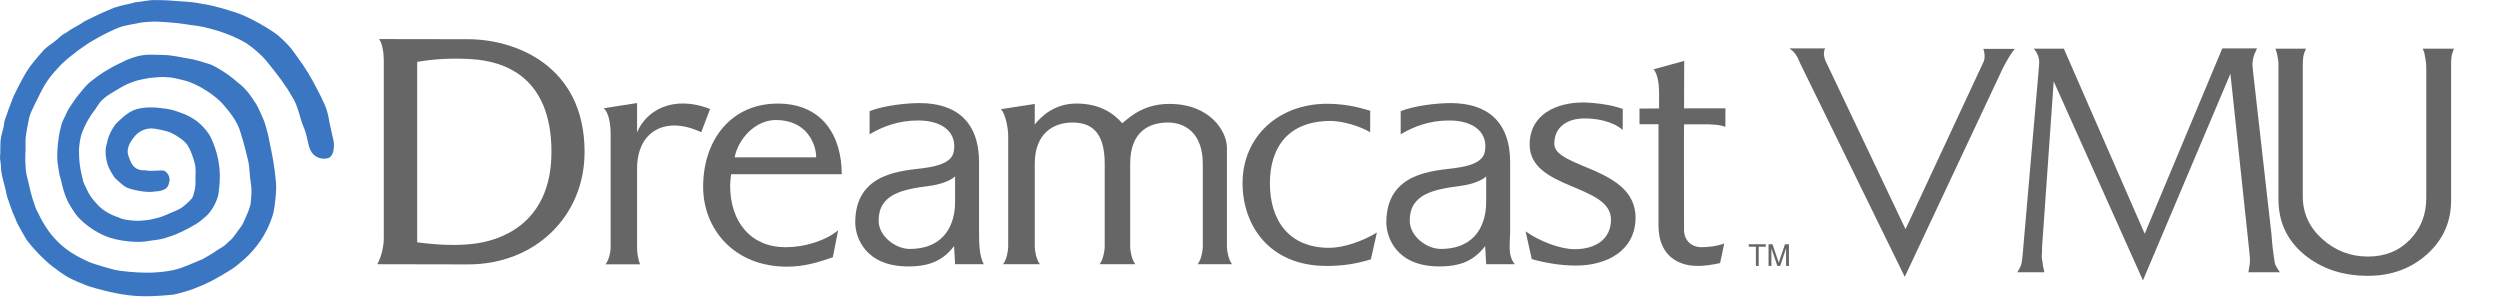 <?xml version="1.0" encoding="UTF-8" standalone="no"?>
<!DOCTYPE svg PUBLIC "-//W3C//DTD SVG 1.1//EN" "http://www.w3.org/Graphics/SVG/1.1/DTD/svg11.dtd">
<svg width="800px" height="95px" version="1.1" xmlns="http://www.w3.org/2000/svg" xmlns:xlink="http://www.w3.org/1999/xlink" xml:space="preserve" xmlns:serif="http://www.serif.com/" style="fill-rule:evenodd;clip-rule:evenodd;stroke-linejoin:round;stroke-miterlimit:2;">
    <g>
        <path d="M561.889,78.945l-2.285,0l0,-0.789l5.444,0l0,0.789l-2.266,0l0,6.146l-0.893,0l0,-6.146Z" style="fill:#666;fill-rule:nonzero;"/>
        <path d="M568.741,85.091l-1.893,-5.635l0,5.635l-0.914,0l0,-6.935l1.264,0l2,5.896l1.998,-5.896l1.264,0l0,6.935l-0.91,0l0,-5.635l-1.895,5.635l-0.914,0Z" style="fill:#666;fill-rule:nonzero;"/>
        <path d="M122.813,19.344c0,-2.409 -0.458,-5.529 -1.522,-6.841c6.973,0 22.039,0.046 28.497,0.046c14.859,0 37.277,8.247 37.277,36.052c0,20.635 -15.826,36.008 -37.277,36.008c-4.705,0 -22.67,-0.058 -29.044,-0.058c1.306,-2.411 2.069,-5.685 2.069,-8.269l0,-56.938Zm10.687,58.199c6.858,0.892 13.189,1.165 18.917,0.347c5.542,-0.793 24.165,-4.805 24.049,-29.529c-0.109,-23.431 -14.581,-28.788 -25.731,-29.443c-5.819,-0.343 -11.436,-0.123 -17.236,0.881l0.001,57.744Z" style="fill:#666;fill-rule:nonzero;"/>
        <path d="M193.187,34.642l10.676,-1.667l0,9.4c2.738,-6.767 11.259,-12.205 23.366,-7.493l-2.838,7.433c-11.082,-5.26 -20.528,-0.646 -20.528,11.661l0,25.394c0,1.209 0.264,3.648 0.985,5.213l-11.089,0c1.12,-1.381 1.64,-4.004 1.64,-5.213l0,-36.63c-0.003,-2.657 -0.545,-6.77 -2.212,-8.098Z" style="fill:#666;fill-rule:nonzero;"/>
        <path d="M530.719,39.738l0,32.434c0,10.183 7.019,12.905 12.219,12.905c2.197,0.107 5.313,-0.406 7.488,-0.889l1.338,-6.285c-2.535,0.97 -5.481,1.197 -7.25,1.197c-3.26,0 -5.617,-2.164 -5.617,-5.549c0,-3.037 -0.077,-32.809 0,-33.761l-0.034,0c0.432,0 7.196,-0.024 7.879,0c2.217,0.078 3.92,0.213 5.387,0.803l0.008,-5.919c0,0 -12.985,-0.017 -13.239,-0.017l0.053,-15.181l-9.838,2.719c1.356,1.269 1.797,4.982 1.797,7.431c0,0 -0.008,4.536 -0.008,5.083c-0.441,0 -5.438,0.025 -6.265,0.025l0,5.001c0.873,0 6.082,0.003 6.082,0.003Z" style="fill:#666;fill-rule:nonzero;"/>
        <path d="M488.193,74.036c4.229,3.021 10.866,5.703 15.733,5.703c6.752,0 11.588,-3.285 11.588,-9.469c0,-11.414 -26.022,-9.522 -26.022,-24.004c0,-9.792 8.756,-13.476 17.1,-13.476c2.683,0 8.806,0.582 12.697,2.088l-0.031,6.688c-3.459,-2.955 -8.735,-3.669 -12.213,-3.669c-5.521,0 -9.668,2.74 -9.668,8.112c0,7.887 26.002,7.43 26.002,23.621c0,10.471 -9.07,15.354 -19.055,15.354c-4.865,-0 -9.939,-0.862 -14.16,-2.071l-1.971,-8.877Z" style="fill:#666;fill-rule:nonzero;"/>
        <path d="M331.107,39.839c0,-0.592 0.021,-5.895 0.021,-6.574l-10.809,1.671c1.303,1.365 2.303,5.623 2.303,8.667l0,35.414c0,1.209 -0.519,4.143 -1.641,5.521l11.784,0c-1.118,-1.381 -1.637,-4.313 -1.637,-5.521l0,-26.645c0,-9.75 6.031,-13.164 12.035,-13.164c5.434,0 10.344,2.352 10.344,13.164l0,26.646c0,1.209 -0.52,4.142 -1.637,5.521l11.428,0c-1.123,-1.381 -1.637,-4.313 -1.637,-5.521l0,-26.646c0,-10.811 6.678,-13.164 12.123,-13.164c5.43,0 11.111,3.411 11.111,13.164l0,26.646c0,1.209 -0.515,4.142 -1.642,5.521l11.008,0c-1.127,-1.381 -1.639,-4.313 -1.639,-5.521l0,-31.706c0,-5.404 -5.516,-14.063 -18.391,-14.063c-7.492,0 -11.818,3.333 -15.103,6.2c-2.793,-3.26 -7.34,-6.317 -14.647,-6.317c-7.116,-0.003 -11.319,4.17 -13.374,6.707Z" style="fill:#666;fill-rule:nonzero;"/>
        <path d="M305.621,56.453c-1.543,1.453 -4.773,2.579 -8.107,3.019c-8.762,1.147 -16.352,2.604 -16.352,11.137c0,5.063 5.52,9.048 9.891,9.048c11.578,0 14.57,-8.353 14.57,-14.935l0,-8.269l-0.002,0Zm-27.352,-20.883c4.419,-1.771 11.549,-2.583 16.021,-2.583c11.42,-0 19.008,5.705 19.008,18.95l-0,21.972c-0,4.069 0.062,7.924 1.512,10.631l-9.178,-0l-0.332,-5.78c-3.473,4.487 -7.627,6.495 -14.676,6.495c-13.91,-0 -16.946,-9.503 -16.946,-14.069c-0,-16.297 15.512,-16.485 22.249,-17.447c3.728,-0.526 8.521,-1.58 9.244,-5.074c1.188,-5.78 -2.942,-10.114 -11.385,-10.114c-6.197,-0 -11.273,1.885 -15.514,4.422l-0.003,-7.403Zm197.303,20.883c-1.541,1.453 -4.773,2.579 -8.109,3.019c-8.76,1.147 -16.348,2.604 -16.348,11.137c-0,5.063 5.516,9.048 9.887,9.048c11.576,0 14.57,-8.353 14.57,-14.935l-0,-8.269Zm-27.349,-20.883c4.418,-1.771 11.556,-2.583 16.023,-2.583c11.414,-0 19.002,5.705 19.002,18.95l-0,21.972c-0,4.069 -0.887,7.841 1.508,10.631l-9.176,-0l-0.334,-5.78c-3.478,4.487 -7.625,6.495 -14.674,6.495c-13.902,-0 -16.943,-9.503 -16.943,-14.069c-0,-16.297 15.512,-16.485 22.246,-17.447c3.729,-0.526 8.527,-1.58 9.242,-5.074c1.19,-5.78 -2.941,-10.114 -11.385,-10.114c-6.195,-0 -11.271,1.885 -15.513,4.422l-0,-7.4l0.004,-0.003Z" style="fill:#666;fill-rule:nonzero;"/>
        <path d="M438.451,42.308c-3.443,-2.012 -8.879,-3.605 -12.67,-3.605c-13.312,0 -19.412,8.185 -19.412,19.976c0,11.68 5.965,20.625 18.983,20.625c4.462,0 10.535,-2.006 15.25,-4.902l-1.918,8.593c-4.799,1.428 -8.842,2.108 -14.194,2.108c-18.295,0 -26.871,-12.977 -26.871,-26.479c0,-14.921 11.504,-25.417 27.072,-25.417c6.805,0 11.771,1.668 13.776,2.238l-0.016,6.863Z" style="fill:#666;fill-rule:nonzero;"/>
        <path d="M233.646,59.304c0.008,-1.234 0.172,-2.41 0.31,-3.55l35.401,0c-0,-12.169 -6.087,-22.608 -20.505,-22.608c-14.965,0 -23.85,11.703 -23.85,26.63c-0,13.498 9.891,25.56 26.832,25.56c5.356,0 9.834,-1.319 14.669,-3.012l1.701,-8.63c-4.135,3.404 -10.817,5.418 -16.849,5.418c-10.841,-0 -17.756,-7.849 -17.709,-19.808Zm1.431,-8.948c1.149,-5.92 6.628,-11.952 13.184,-11.952c10.018,-0 12.917,7.817 12.917,11.952c-0.002,-0 -26.101,0.019 -26.101,-0Z" style="fill:#666;fill-rule:nonzero;"/>
        <path d="M644.735,15.647c-0.325,0.433 -0.609,0.798 -0.852,1.095c-0.244,0.298 -0.744,1.096 -1.501,2.394c-0.271,0.432 -0.541,0.906 -0.811,1.42c-0.271,0.513 -0.514,0.987 -0.731,1.419l-31.317,66.61l-33.508,-68.395c-0.216,-0.486 -0.433,-0.973 -0.649,-1.46c-0.216,-0.487 -0.378,-0.784 -0.487,-0.892c-0.324,-0.541 -0.622,-0.947 -0.892,-1.217c-0.271,-0.271 -0.73,-0.649 -1.379,-1.136l11.439,-0c-0.27,0.541 -0.405,1.136 -0.405,1.785c-0,0.486 0.135,1.136 0.405,1.947l25.719,54.115l24.178,-51.843c0.379,-0.758 0.663,-1.366 0.852,-1.826c0.189,-0.46 0.284,-0.96 0.284,-1.501c-0,-0.919 -0.135,-1.758 -0.406,-2.515l10.061,-0Z" style="fill:#666;fill-rule:nonzero;"/>
        <path d="M729.554,87.125l-10.06,0l0.406,-2.596c0.054,-0.379 0.081,-0.866 0.081,-1.461c-0,-0.486 -0.041,-1.068 -0.122,-1.744c-0.081,-0.676 -0.122,-1.095 -0.122,-1.258l-6.003,-56.468l-27.991,66.123l-28.559,-63.689l-3.732,53.223l-0,1.461c-0.054,0.27 -0.081,0.513 -0.081,0.73l-0,1.136c0.162,0.757 0.27,1.406 0.324,1.947c0,0.324 0.068,0.73 0.203,1.217c0.135,0.487 0.23,0.946 0.284,1.379l-8.681,0c0.216,-0.27 0.446,-0.649 0.689,-1.136c0.244,-0.487 0.42,-0.838 0.528,-1.055c0.162,-0.486 0.284,-1.122 0.365,-1.906c0.081,-0.784 0.149,-1.42 0.203,-1.907l5.111,-58.902l0.162,-2.434c0,-0.271 -0.054,-0.676 -0.162,-1.217c-0.27,-1.136 -0.811,-2.137 -1.623,-3.002l9.655,-0l25.882,59.227l24.826,-59.308l11.115,-0l-0.811,1.785c-0.433,1.136 -0.649,2.298 -0.649,3.488l0.162,1.948l5.923,52.33c0.108,1.569 0.243,3.056 0.406,4.463c0.162,1.406 0.378,2.947 0.649,4.624c0.108,0.487 0.324,0.987 0.649,1.501c0.324,0.514 0.649,1.014 0.973,1.501Z" style="fill:#666;fill-rule:nonzero;"/>
        <path d="M785.247,15.566c-0.27,0.757 -0.459,1.325 -0.568,1.704c-0.108,0.378 -0.189,0.811 -0.243,1.298c-0.054,0.487 -0.081,0.865 -0.081,1.136l-0,44.379c-0,6.924 -2.569,12.684 -7.708,17.282c-5.138,4.597 -11.439,6.896 -18.904,6.896c-8.113,-0 -14.915,-2.272 -20.405,-6.815c-5.49,-4.544 -8.235,-10.439 -8.235,-17.687l0,-43.163c0,-0.541 -0.027,-0.973 -0.081,-1.298c-0.216,-1.244 -0.351,-2.001 -0.405,-2.272c-0.054,-0.162 -0.217,-0.649 -0.487,-1.46l9.817,-0c-0.487,0.973 -0.784,1.852 -0.892,2.637c-0.109,0.784 -0.163,1.609 -0.163,2.474l0,42.189c0,5.355 2.083,9.899 6.247,13.631c4.165,3.732 9.033,5.598 14.604,5.598c5.463,-0 9.939,-1.799 13.428,-5.396c3.489,-3.596 5.233,-8.018 5.233,-13.265l-0,-42.027c-0,-0.757 -0.095,-1.663 -0.284,-2.718c-0.189,-1.054 -0.311,-1.69 -0.365,-1.906c-0.216,-0.541 -0.379,-0.947 -0.487,-1.217l9.979,-0Z" style="fill:#666;fill-rule:nonzero;"/>
    </g>
    <path d="M65.058,1.288c3.969,0.596 8.026,1.984 10.141,2.63c4.261,1.302 11.177,5.351 13.621,7.291c1.157,0.918 3.585,3.323 4.528,4.533c0.917,1.179 2.667,3.733 3.783,5.308c1.781,2.597 3.874,6.466 5.648,10.025c1.984,3.978 2.12,5.13 2.721,8.455l1.311,5.862c0.123,1.014 0.227,4.731 -1.957,5.251c-2.181,0.521 -4.199,-0.483 -5.15,-1.955c-1.316,-2.036 -1.133,-4.926 -2.623,-8.234c-1.161,-2.674 -1.666,-6.561 -3.521,-9.355l-1.453,-2.458c-2.573,-3.96 -5.253,-7.103 -6.851,-9.153c-1.411,-1.723 -4.04,-4.064 -6.531,-5.729c-2.306,-1.398 -6.032,-2.993 -8.719,-3.813c-0.856,-0.279 -4.524,-1.357 -6.8,-1.66c-3.093,-0.347 -5.126,-0.836 -8.063,-1.043c-3.63,-0.256 -5.367,-0.578 -10.074,-0.028c-1.783,0.484 -4.605,0.676 -7.147,1.647c-2.053,0.837 -4.906,2.189 -7.703,3.832c-3.012,1.651 -7.578,5.026 -10.609,7.907c-3.054,3.263 -4.582,5.014 -6.687,9.15c-0.931,2.046 -2.736,5.213 -3.464,7.447c-0.497,2.269 -1.443,6.5 -1.286,8.556c0.073,3.681 -0.25,4.44 0.027,7.45c0.01,2.71 0.899,4.588 1.27,6.806c0.315,1.53 1.787,6.828 2.694,8.062c4.129,8.9 9.675,12.755 15.856,15.537c1.742,0.888 7.191,2.346 8.767,2.763c2.69,0.485 6.227,0.81 9.633,0.875c3.583,0.069 8.522,-0.414 11.517,-1.519c3.244,-1.193 6.997,-2.891 6.953,-2.84c1.504,-0.832 3.802,-2.187 4.516,-2.781c1.383,-0.885 2.217,-1.228 3.034,-2.08c1.184,-1.033 1.898,-1.629 2.794,-2.91c0.497,-0.721 1.292,-1.827 2.059,-2.805c0.83,-1.36 1.307,-2.793 2.116,-4.564c0.968,-2.623 0.818,-2.496 1.003,-5.277c0.175,-0.807 -0.02,-3.519 -0.164,-3.979c-0.437,-2.502 -0.283,-4.709 -0.856,-7.139c-0.771,-3.287 -1.417,-5.747 -2.402,-8.899c-0.929,-3.549 -3.656,-6.838 -5.702,-9.188c-1.268,-1.457 -5.201,-4.895 -10.658,-7.043c-1.538,-0.517 -4.05,-1.103 -5.647,-1.395c-3.41,-0.356 -3.965,-0.127 -7.229,0.111c-1.124,0.196 -3.731,0.729 -4.692,1.066c-2.804,0.985 -3.835,1.611 -6.702,3.366c-1.334,0.775 -2.34,1.368 -3.705,2.646c-1.089,1.008 -1.868,2.72 -2.748,3.725c-1.209,1.644 -2.554,3.836 -3.456,6.201c-0.978,2.353 -1.293,5.664 -1.143,7.795c-0,1.621 0.441,4.598 0.616,5.246c0.176,0.65 0.616,2.67 0.71,3.076c0.097,0.405 1.145,2.541 1.292,2.853c0.593,1.261 1.726,3.069 3.633,4.919c1.411,1.54 4.133,3.05 6.174,3.635c1.828,1.006 4.912,1.174 6.62,1.178c0.839,-0.053 2.984,-0.184 4.103,-0.451c2.271,-0.545 2.688,-0.56 5.028,-1.575c2.1,-0.974 3.523,-1.325 4.986,-2.403c-0,0 2.007,-1.572 2.919,-2.724c0.481,-0.604 1.306,-3.5 1.161,-5.293c-0.069,-2.453 0.289,-3.845 -0.214,-5.863c-0.5,-2.019 -1.354,-4.358 -2.281,-5.8c-0.939,-1.46 -2.956,-2.882 -5.251,-4.017c-1.288,-0.636 -4.333,-1.224 -5.627,-1.376c-2.453,-0.292 -4.506,0.823 -5.753,2.097c-1.082,1.236 -3.22,3.803 -2.369,6.457c0.771,2.4 1.703,4.959 5.304,4.77c2.473,0.516 5.33,-0.229 6.283,0.207c1.413,0.803 1.955,2.573 1.443,3.811c-0.359,2.383 -2.643,2.668 -5.076,2.852c-2.18,0.365 -7.715,-0.702 -8.93,-1.613c-0.816,-0.484 -2.067,-1.647 -2.946,-2.435c-0.633,-0.568 -1.346,-1.828 -1.837,-2.734c-0.598,-1.114 -0.903,-1.933 -1.057,-2.657c-0.185,-0.86 -0.562,-2.506 -0.419,-4.149c0.099,-1.108 0.394,-1.582 0.688,-3.203c0.589,-1.84 1.32,-3.239 2.498,-4.834c1.532,-1.556 3.479,-3.408 5.38,-4.269c1.676,-0.886 4.613,-1.211 7.268,-1.056c2.156,0.206 4.702,0.469 6.389,1.033c2.884,1.03 3.708,1.236 6.077,2.73c1.999,1.237 4.012,3.516 5.136,5.402c2.39,4.89 3.76,10.328 2.764,17.653c-0.081,1.236 -0.466,2.443 -1.237,4.084c-0.714,1.511 -1.96,3.35 -3.838,4.732c-0.754,0.699 -1.946,1.561 -2.915,2.063c-1.375,0.834 -2.299,1.269 -3.733,1.989c-1.26,0.594 -2.73,1.27 -4.646,1.802c-2.076,0.821 -3.67,0.854 -6.281,1.243c-2.568,0.646 -9.602,0.187 -13.792,-1.662c-2.857,-1.203 -6.064,-3.321 -8.505,-5.904c-1.354,-1.422 -2.681,-3.996 -3.069,-4.523c-1.94,-3.729 -2.319,-7.233 -2.631,-7.973c-0.422,-1 -0.631,-3.244 -0.916,-4.779c-0.319,-1.724 -0.122,-8.941 1.617,-13.573c0.981,-1.845 1.555,-3.49 2.217,-4.353c1.193,-1.696 1.769,-2.755 2.782,-3.957c1.528,-1.852 2.64,-3.364 4.127,-4.431c3.793,-3.083 6.959,-4.711 11.245,-6.746c5.324,-2.168 6.923,-1.72 11.964,-1.639c2.267,0.02 5.566,0.733 7.189,1.027c3.012,0.401 4.738,1.127 6.773,1.695c2.178,0.608 3.436,1.58 5.226,2.659c1.47,0.949 3.202,2.251 4.345,3.308c2.927,2.146 4.337,4.401 6.131,7.171c0.327,0.464 2.455,5.002 2.794,6.266c0.158,0.633 0.638,2.449 0.949,3.511c0.396,1.685 0.591,3.176 1.036,5.078c0.396,1.957 1.072,5.652 1.364,9.107c0.495,2.965 -0.296,9.016 -0.76,10.871c-1.035,3.463 -2.85,7.69 -6.428,11.762c-1.519,1.804 -3.135,3.199 -5.003,4.717c-1.427,1.189 -2.653,1.886 -4.861,3.202c-2.996,1.788 -5.276,2.931 -9.477,4.573c-1.71,0.549 -3.866,1.271 -6.188,1.75c-4.499,0.408 -9.123,0.805 -14.169,0.206c-5.047,-0.602 -10.102,-2.023 -13.089,-2.939c-1.649,-0.618 -4.841,-1.955 -6.178,-2.68c-0.872,-0.44 -3.793,-2.438 -4.288,-2.918c-2,-1.237 -6.479,-5.449 -9.371,-9.375c-0.633,-1.217 -2.911,-4.854 -3.406,-6.448c-1.313,-2.697 -2.229,-5.96 -2.766,-7.354c-0.568,-3.254 -1.528,-5.348 -1.902,-8.611c0.042,-0.768 -0.154,-2.577 -0.33,-3.578c0.254,-2.235 -0.086,-4.339 0.358,-6.773c0.39,-2.053 0.904,-2.91 1.028,-4.766c0.121,-0.794 1.141,-3.182 1.415,-4.245c0.826,-1.75 1.03,-3.191 2.107,-5.147c1.549,-3.048 3.172,-6.554 5.662,-9.617c0.712,-0.95 2.729,-3.228 3.416,-4.017c1.625,-1.625 2.578,-1.881 4.421,-3.51c0.19,-0.12 1.409,-1.508 2.685,-1.985c2.111,-1.632 3.937,-2.23 5.948,-3.715c4.029,-2.008 5.497,-2.686 9.497,-4.351c2.313,-0.825 5.534,-1.28 6.694,-1.73c2.209,-0.137 4.451,-0.841 6.773,-0.702c2.607,-0.024 5.234,0.162 7.855,0.4c1.766,0.102 4.072,0.188 7.199,0.868Z" style="fill:#3b76c2;fill-rule:nonzero;"/>
</svg>
